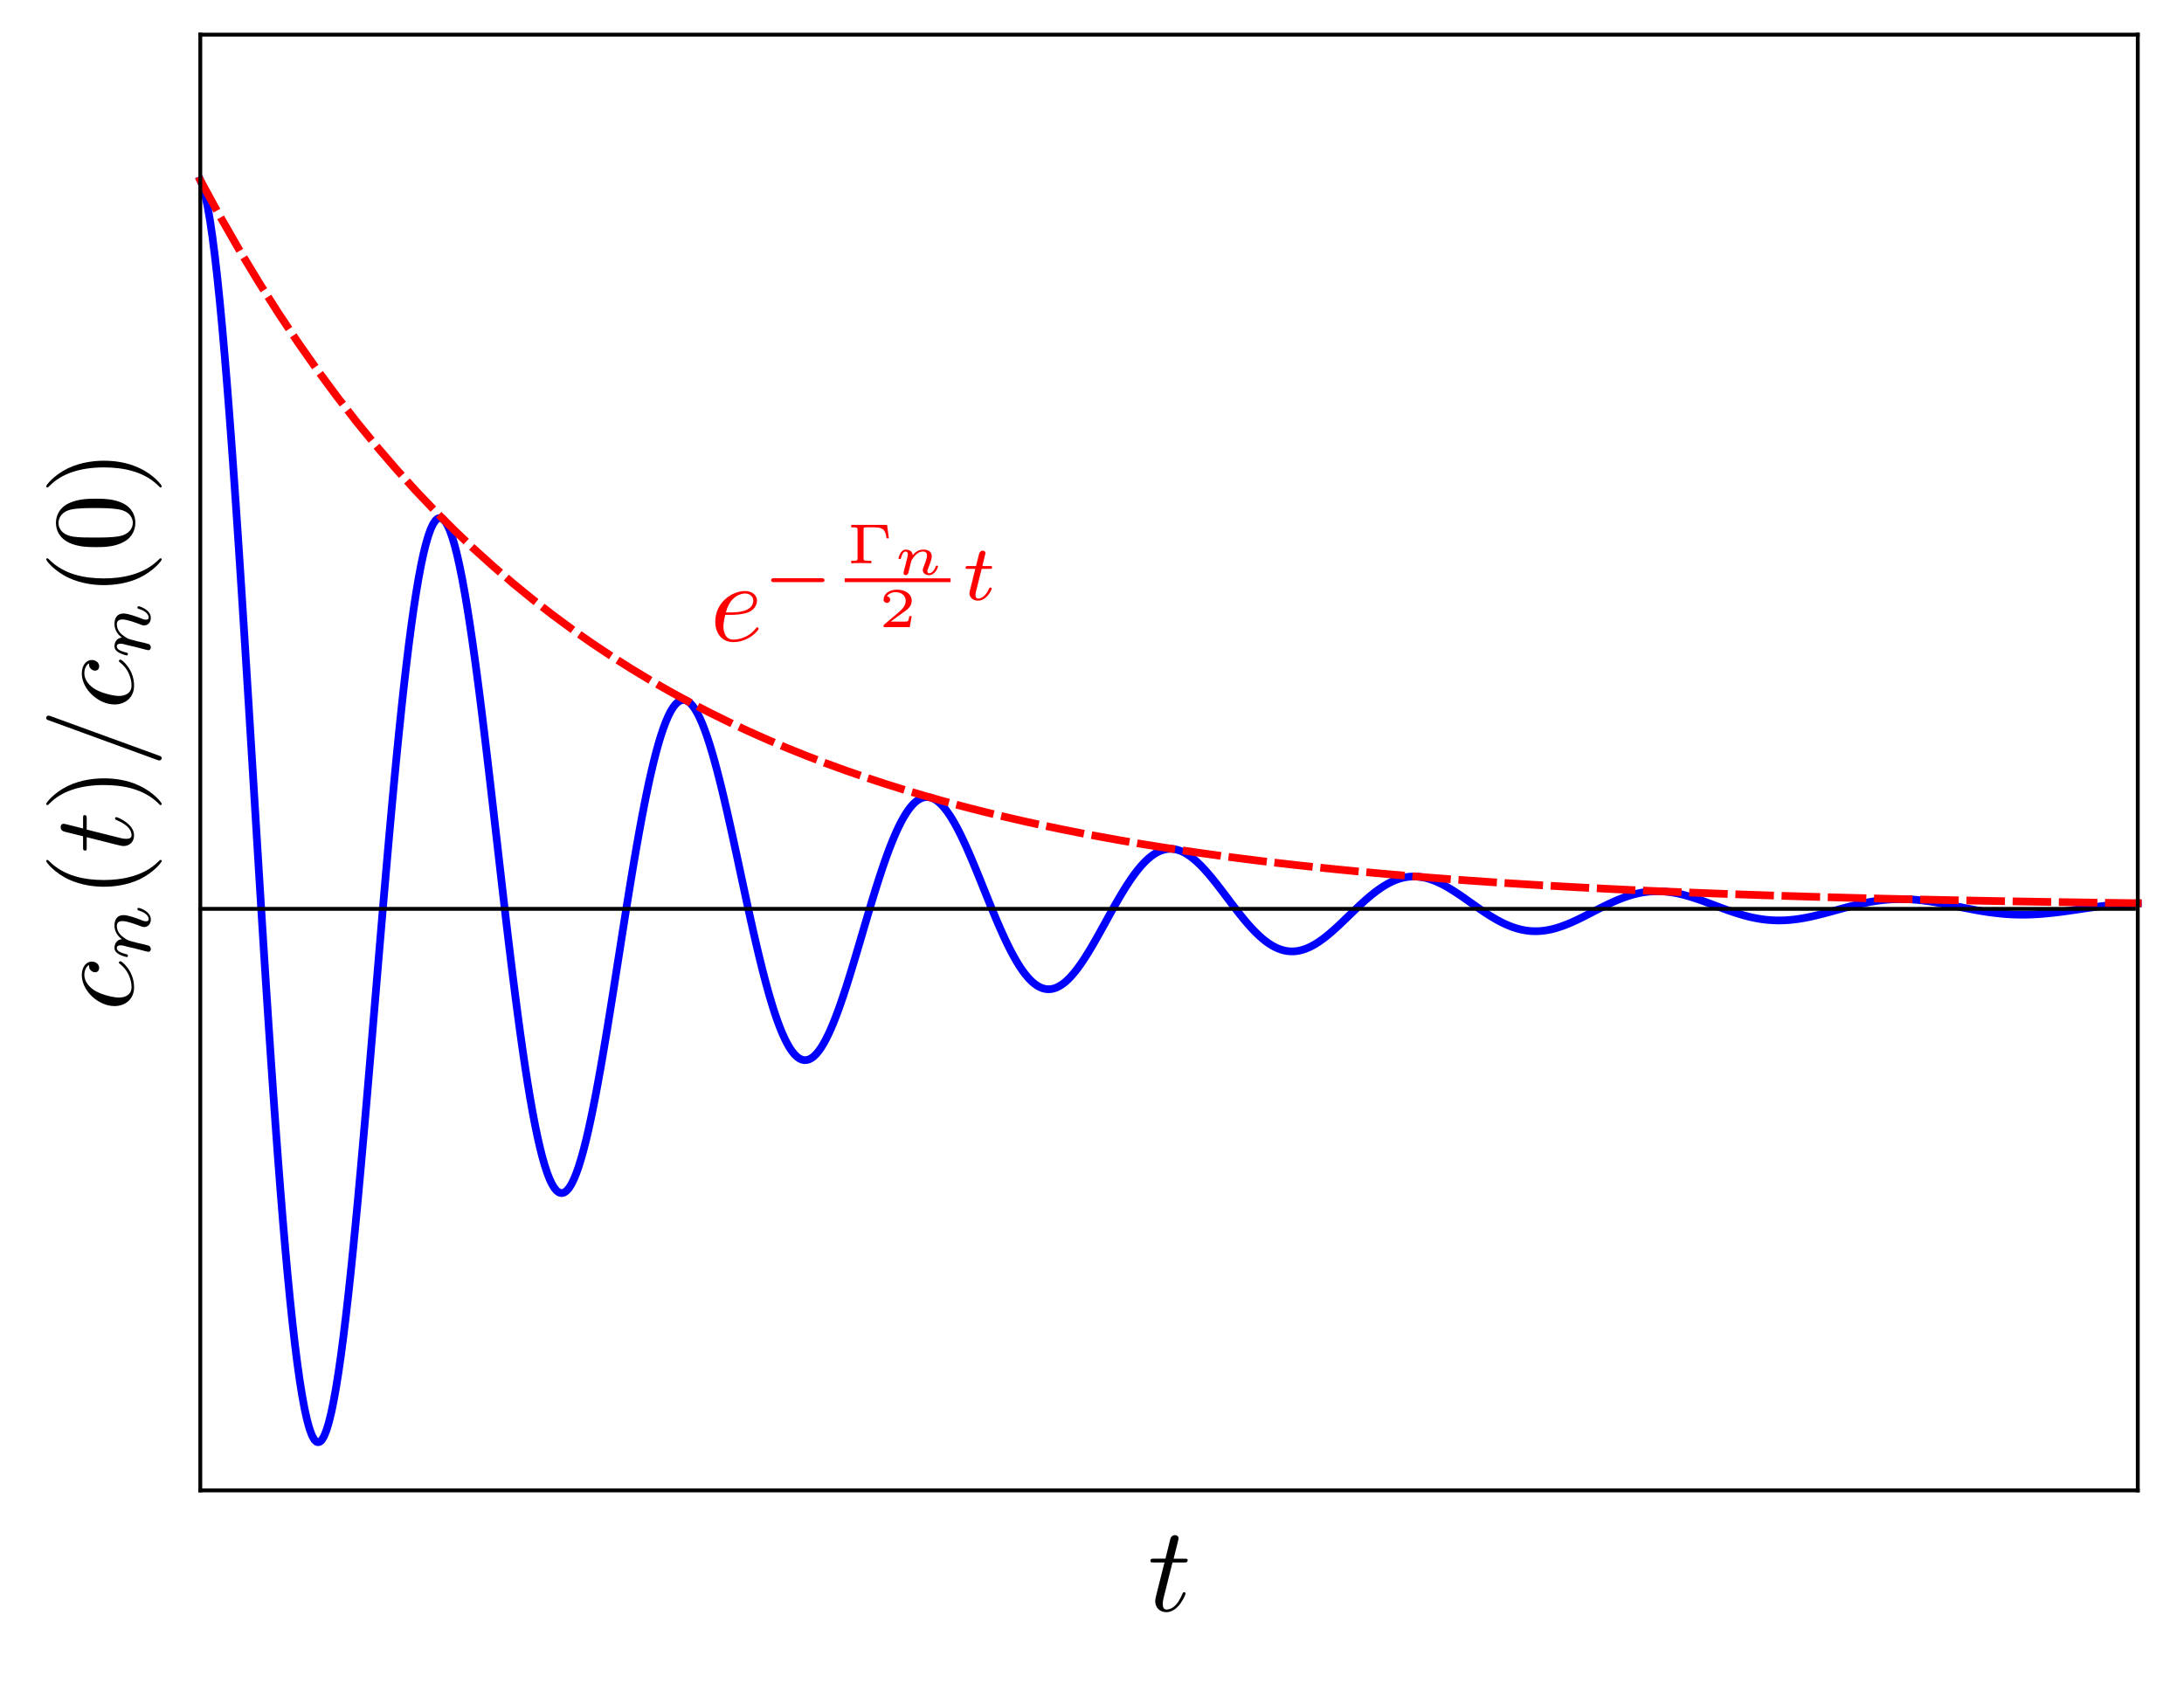 <?xml version="1.0" encoding="UTF-8" standalone="no"?>
<svg
   xmlns:ns11="http://www.iki.fi/pav/software/textext/"
   xmlns:dc="http://purl.org/dc/elements/1.1/"
   xmlns:cc="http://creativecommons.org/ns#"
   xmlns:rdf="http://www.w3.org/1999/02/22-rdf-syntax-ns#"
   xmlns:svg="http://www.w3.org/2000/svg"
   xmlns="http://www.w3.org/2000/svg"
   xmlns:sodipodi="http://sodipodi.sourceforge.net/DTD/sodipodi-0.dtd"
   xmlns:inkscape="http://www.inkscape.org/namespaces/inkscape"
   width="150.019mm"
   height="116.152mm"
   version="1.2"
   id="svg1896"
   sodipodi:docname="grafico_decay.svg"
   inkscape:version="1.0.1 (3bc2e813f5, 2020-09-07)">
  <sodipodi:namedview
     pagecolor="#ffffff"
     bordercolor="#666666"
     borderopacity="1"
     objecttolerance="10"
     gridtolerance="10"
     guidetolerance="10"
     inkscape:pageopacity="0"
     inkscape:pageshadow="2"
     inkscape:window-width="1366"
     inkscape:window-height="715"
     id="namedview1898"
     showgrid="false"
     inkscape:zoom="1.2482925"
     inkscape:cx="283.50047"
     inkscape:cy="283.58739"
     inkscape:window-x="-8"
     inkscape:window-y="-8"
     inkscape:window-maximized="1"
     inkscape:current-layer="g1894"
     inkscape:document-rotation="0" />
  <title
     id="title1766">Qt Svg Document</title>
  <desc
     id="desc1768">Generated with Qt</desc>
  <defs
     id="defs1770" />
  <g
     fill="none"
     stroke="black"
     stroke-width="1"
     fill-rule="evenodd"
     stroke-linecap="square"
     stroke-linejoin="bevel"
     id="g1894">
    <g
       transform="matrix(3.153,0,0,3.153,298.677,398.617)"
       ns11:version="1.3.0"
       ns11:texconverter="xelatex"
       ns11:pdfconverter="inkscape"
       ns11:text="$t$"
       ns11:preamble="C:\Users\elito\AppData\Roaming\inkscape\extensions\textext\default_packages.tex"
       ns11:scale="3.0"
       ns11:alignment="middle center"
       ns11:jacobian_sqrt="3.99999"
       id="g2233">
      <defs
         id="id-a649a506-e888-4c48-8e27-146925280f53">
        <g
           id="id-1307b9c4-6fc3-49ae-891c-a0f5eb7e6791">
          <symbol
             overflow="visible"
             id="id-5735fad2-af52-4f9b-8bdf-b391b68bc3a1">
            <path
               style="stroke:none;stroke-width:0"
               d=""
               id="id-06f2dbee-6ff2-4914-b89d-d3bde710946e" />
          </symbol>
          <symbol
             overflow="visible"
             id="id-9a327da3-0481-40f8-adfa-3b2d8b96f8cb">
            <path
               style="stroke:none;stroke-width:0"
               d="m 2.047,-3.984 h 0.938 c 0.203,0 0.312,0 0.312,-0.203 0,-0.109 -0.109,-0.109 -0.281,-0.109 h -0.875 C 2.5,-5.719 2.547,-5.906 2.547,-5.969 c 0,-0.172 -0.125,-0.266 -0.297,-0.266 -0.031,0 -0.312,0 -0.391,0.359 L 1.469,-4.297 h -0.938 c -0.203,0 -0.297,0 -0.297,0.188 0,0.125 0.078,0.125 0.281,0.125 h 0.875 C 0.672,-1.156 0.625,-0.984 0.625,-0.812 0.625,-0.266 1,0.109 1.547,0.109 2.562,0.109 3.125,-1.344 3.125,-1.422 3.125,-1.531 3.047,-1.531 3.016,-1.531 2.922,-1.531 2.906,-1.5 2.859,-1.391 2.438,-0.344 1.906,-0.109 1.562,-0.109 c -0.203,0 -0.312,-0.125 -0.312,-0.453 0,-0.25 0.031,-0.312 0.062,-0.484 z m 0,0"
               id="id-182e9b8f-416b-45b5-b269-063701817e31" />
          </symbol>
        </g>
      </defs>
      <g
         id="id-4c851624-45aa-441b-a4af-ef1782004167"
         transform="translate(-148.946,-128.531)">
        <g
           style="fill:#000000;fill-opacity:1"
           id="id-870f067f-5dfa-4f6c-86dc-a0b5a871619c">
          <g
             transform="translate(148.712,134.765)"
             id="g2229">
            <path
               style="stroke:none;stroke-width:0"
               d="m 2.047,-3.984 h 0.938 c 0.203,0 0.312,0 0.312,-0.203 0,-0.109 -0.109,-0.109 -0.281,-0.109 h -0.875 C 2.5,-5.719 2.547,-5.906 2.547,-5.969 c 0,-0.172 -0.125,-0.266 -0.297,-0.266 -0.031,0 -0.312,0 -0.391,0.359 L 1.469,-4.297 h -0.938 c -0.203,0 -0.297,0 -0.297,0.188 0,0.125 0.078,0.125 0.281,0.125 h 0.875 C 0.672,-1.156 0.625,-0.984 0.625,-0.812 0.625,-0.266 1,0.109 1.547,0.109 2.562,0.109 3.125,-1.344 3.125,-1.422 3.125,-1.531 3.047,-1.531 3.016,-1.531 2.922,-1.531 2.906,-1.5 2.859,-1.391 2.438,-0.344 1.906,-0.109 1.562,-0.109 c -0.203,0 -0.312,-0.125 -0.312,-0.453 0,-0.25 0.031,-0.312 0.062,-0.484 z m 0,0"
               id="id-d873da2d-2576-4899-bfe4-72a821951486" />
          </g>
        </g>
      </g>
    </g>
    <g
       fill="#ffffff"
       fill-opacity="0"
       stroke="none"
       transform="matrix(1,0,0,1,0,0)"
       font-family="MS Shell Dlg 2"
       font-size="10.667"
       font-weight="400"
       font-style="normal"
       id="g1774">
      <path
         vector-effect="non-scaling-stroke"
         fill-rule="evenodd"
         d="M7,8 L557,8 L557,433 L7,433 L7,8"
         id="path1772" />
    </g>
    <g
       fill="none"
       stroke="none"
       transform="matrix(1,0,0,1,0,0)"
       font-family="MS Shell Dlg 2"
       font-size="10.667"
       font-weight="400"
       font-style="normal"
       id="g1778">
      <path
         vector-effect="non-scaling-stroke"
         fill-rule="evenodd"
         d="M7,8 L557,8 L557,433 L7,433 L7,8"
         id="path1776" />
    </g>
    <g
       fill="none"
       stroke="#000000"
       stroke-opacity="1"
       stroke-width="1"
       stroke-linecap="square"
       stroke-linejoin="bevel"
       transform="matrix(1,0,0,1,0,0)"
       font-family="MS Shell Dlg 2"
       font-size="10.667"
       font-weight="400"
       font-style="normal"
       id="g1780" />
    <g
       fill="none"
       stroke="#000000"
       stroke-opacity="1"
       stroke-width="1"
       stroke-linecap="square"
       stroke-linejoin="bevel"
       transform="matrix(1,0,0,1,0,0)"
       font-family="MS Shell Dlg 2"
       font-size="10.667"
       font-weight="400"
       font-style="normal"
       id="g1786" />
    <g
       fill="none"
       stroke="#000000"
       stroke-opacity="1"
       stroke-width="1"
       stroke-linecap="square"
       stroke-linejoin="bevel"
       transform="matrix(1,0,0,1,0,0)"
       font-family="MS Shell Dlg 2"
       font-size="10.667"
       font-weight="400"
       font-style="normal"
       id="g1788" />
    <g
       fill="none"
       stroke="#000000"
       stroke-opacity="1"
       stroke-width="1"
       stroke-linecap="square"
       stroke-linejoin="bevel"
       transform="matrix(1,0,0,1,0,0)"
       font-family="MS Shell Dlg 2"
       font-size="10.667"
       font-weight="400"
       font-style="normal"
       id="g1790" />
    <g
       fill="none"
       stroke="#000000"
       stroke-opacity="1"
       stroke-width="1"
       stroke-linecap="square"
       stroke-linejoin="bevel"
       transform="matrix(1,0,0,1,0,0)"
       font-family="MS Shell Dlg 2"
       font-size="10.667"
       font-weight="400"
       font-style="normal"
       id="g1792" />
    <g
       fill="none"
       stroke="#000000"
       stroke-opacity="1"
       stroke-width="1"
       stroke-linecap="square"
       stroke-linejoin="bevel"
       transform="matrix(1,0,0,1,0,0)"
       font-family="MS Shell Dlg 2"
       font-size="10.667"
       font-weight="400"
       font-style="normal"
       id="g1798" />
    <g
       fill="none"
       stroke="#000000"
       stroke-opacity="1"
       stroke-width="1"
       stroke-linecap="square"
       stroke-linejoin="bevel"
       transform="matrix(1,0,0,1,0,0)"
       font-family="MS Shell Dlg 2"
       font-size="10.667"
       font-weight="400"
       font-style="normal"
       id="g1800" />
    <g
       fill="none"
       stroke="#000000"
       stroke-opacity="1"
       stroke-width="1"
       stroke-linecap="square"
       stroke-linejoin="bevel"
       transform="matrix(1,0,0,1,0,0)"
       font-family="MS Shell Dlg 2"
       font-size="10.667"
       font-weight="400"
       font-style="normal"
       id="g1802" />
    <g
       fill="none"
       stroke="#000000"
       stroke-opacity="1"
       stroke-width="1"
       stroke-linecap="square"
       stroke-linejoin="bevel"
       transform="matrix(1,0,0,1,0,0)"
       font-family="MS Shell Dlg 2"
       font-size="10.667"
       font-weight="400"
       font-style="normal"
       id="g1808" />
    <g
       fill="none"
       stroke="#000000"
       stroke-opacity="1"
       stroke-width="1"
       stroke-linecap="square"
       stroke-linejoin="bevel"
       transform="matrix(1,0,0,1,0,0)"
       font-family="MS Shell Dlg 2"
       font-size="10.667"
       font-weight="400"
       font-style="normal"
       id="g1810" />
    <g
       fill="none"
       stroke="#000000"
       stroke-opacity="1"
       stroke-width="1"
       stroke-linecap="square"
       stroke-linejoin="bevel"
       transform="matrix(1,0,0,1,0,0)"
       font-family="MS Shell Dlg 2"
       font-size="10.667"
       font-weight="400"
       font-style="normal"
       id="g1816" />
    <g
       fill="none"
       stroke="#000000"
       stroke-opacity="1"
       stroke-width="1"
       stroke-linecap="square"
       stroke-linejoin="bevel"
       transform="matrix(1,0,0,1,0,0)"
       font-family="MS Shell Dlg 2"
       font-size="10.667"
       font-weight="400"
       font-style="normal"
       id="g1818" />
    <g
       fill="none"
       stroke="#000000"
       stroke-opacity="1"
       stroke-width="1"
       stroke-linecap="square"
       stroke-linejoin="bevel"
       transform="matrix(0,-1,1,0,7,386)"
       font-family="MS Shell Dlg 2"
       font-size="9.531"
       font-weight="400"
       font-style="normal"
       id="g1820" />
    <g
       fill="none"
       stroke="#000000"
       stroke-opacity="1"
       stroke-width="1"
       stroke-linecap="square"
       stroke-linejoin="bevel"
       transform="matrix(0,-1,1,0,7,386)"
       font-family="MS Shell Dlg 2"
       font-size="9.531"
       font-weight="400"
       font-style="normal"
       id="g1826" />
    <g
       fill="none"
       stroke="#000000"
       stroke-opacity="1"
       stroke-width="1"
       stroke-linecap="square"
       stroke-linejoin="bevel"
       transform="matrix(1,0,0,1,0,0)"
       font-family="MS Shell Dlg 2"
       font-size="10.667"
       font-weight="400"
       font-style="normal"
       id="g1828" />
    <g
       fill="none"
       stroke="#000000"
       stroke-opacity="1"
       stroke-width="1"
       stroke-linecap="square"
       stroke-linejoin="bevel"
       transform="matrix(1,0,0,1,0,0)"
       font-family="MS Shell Dlg 2"
       font-size="9.531"
       font-weight="400"
       font-style="normal"
       id="g1834" />
    <g
       fill="none"
       stroke="#000000"
       stroke-opacity="1"
       stroke-width="1"
       stroke-linecap="square"
       stroke-linejoin="bevel"
       transform="matrix(1,0,0,1,0,0)"
       font-family="MS Shell Dlg 2"
       font-size="9.531"
       font-weight="400"
       font-style="normal"
       id="g1836" />
    <g
       fill="none"
       stroke="#000000"
       stroke-opacity="1"
       stroke-width="1"
       stroke-linecap="square"
       stroke-linejoin="bevel"
       transform="matrix(1,0,0,1,0,0)"
       font-family="MS Shell Dlg 2"
       font-size="10.667"
       font-weight="400"
       font-style="normal"
       id="g1838" />
    <g
       fill="none"
       stroke="#000000"
       stroke-opacity="1"
       stroke-width="1"
       stroke-linecap="square"
       stroke-linejoin="bevel"
       transform="matrix(0,-1,1,0,565,386)"
       font-family="MS Shell Dlg 2"
       font-size="9.531"
       font-weight="400"
       font-style="normal"
       id="g1840" />
    <g
       fill="none"
       stroke="#000000"
       stroke-opacity="1"
       stroke-width="1"
       stroke-linecap="square"
       stroke-linejoin="bevel"
       transform="matrix(0,-1,1,0,565,386)"
       font-family="MS Shell Dlg 2"
       font-size="9.531"
       font-weight="400"
       font-style="normal"
       id="g1842" />
    <g
       fill="none"
       stroke="#000000"
       stroke-opacity="1"
       stroke-width="1"
       stroke-linecap="square"
       stroke-linejoin="bevel"
       transform="matrix(1,0,0,1,0,0)"
       font-family="MS Shell Dlg 2"
       font-size="10.667"
       font-weight="400"
       font-style="normal"
       id="g1844" />
    <g
       fill="none"
       stroke="#000000"
       stroke-opacity="1"
       stroke-width="1"
       stroke-linecap="square"
       stroke-linejoin="bevel"
       transform="matrix(1,0,0,1,0,0)"
       font-family="MS Shell Dlg 2"
       font-size="9.531"
       font-weight="400"
       font-style="normal"
       id="g1850" />
    <g
       fill="none"
       stroke="#000000"
       stroke-opacity="1"
       stroke-width="1"
       stroke-linecap="square"
       stroke-linejoin="bevel"
       transform="matrix(1,0,0,1,0,0)"
       font-family="MS Shell Dlg 2"
       font-size="9.531"
       font-weight="400"
       font-style="normal"
       id="g1852" />
    <g
       fill="none"
       stroke="#000000"
       stroke-opacity="1"
       stroke-width="1"
       stroke-linecap="square"
       stroke-linejoin="bevel"
       transform="matrix(1,0,0,1,0,0)"
       font-family="MS Shell Dlg 2"
       font-size="10.667"
       font-weight="400"
       font-style="normal"
       id="g1854" />
    <g
       fill="none"
       stroke="#000000"
       stroke-opacity="1"
       stroke-width="1"
       stroke-linecap="square"
       stroke-linejoin="bevel"
       transform="matrix(1,0,0,1,52,397)"
       font-family="MS Shell Dlg 2"
       font-size="9.531"
       font-weight="400"
       font-style="normal"
       id="g1856" />
    <g
       fill="none"
       stroke="#000000"
       stroke-opacity="1"
       stroke-width="1"
       stroke-linecap="square"
       stroke-linejoin="bevel"
       transform="matrix(1,0,0,1,52,397)"
       font-family="MS Shell Dlg 2"
       font-size="9.531"
       font-weight="400"
       font-style="normal"
       id="g1862" />
    <g
       fill="none"
       stroke="#000000"
       stroke-opacity="1"
       stroke-width="1"
       stroke-linecap="square"
       stroke-linejoin="bevel"
       transform="matrix(1,0,0,1,0,0)"
       font-family="MS Shell Dlg 2"
       font-size="10.667"
       font-weight="400"
       font-style="normal"
       id="g1864" />
    <g
       fill="none"
       stroke="#000000"
       stroke-opacity="1"
       stroke-width="1"
       stroke-linecap="square"
       stroke-linejoin="bevel"
       transform="matrix(1,0,0,1,0,0)"
       font-family="MS Shell Dlg 2"
       font-size="9.531"
       font-weight="400"
       font-style="normal"
       id="g1870" />
    <g
       fill="none"
       stroke="#000000"
       stroke-opacity="1"
       stroke-width="1"
       stroke-linecap="square"
       stroke-linejoin="bevel"
       transform="matrix(1,0,0,1,0,0)"
       font-family="MS Shell Dlg 2"
       font-size="9.531"
       font-weight="400"
       font-style="normal"
       id="g1872" />
    <g
       fill="none"
       stroke="#000000"
       stroke-opacity="1"
       stroke-width="1"
       stroke-linecap="square"
       stroke-linejoin="bevel"
       transform="matrix(1,0,0,1,0,0)"
       font-family="MS Shell Dlg 2"
       font-size="10.667"
       font-weight="400"
       font-style="normal"
       id="g1874" />
    <g
       fill="none"
       stroke="#000000"
       stroke-opacity="1"
       stroke-width="1"
       stroke-linecap="square"
       stroke-linejoin="bevel"
       transform="matrix(1,0,0,1,52,8)"
       font-family="MS Shell Dlg 2"
       font-size="9.531"
       font-weight="400"
       font-style="normal"
       id="g1876" />
    <g
       fill="none"
       stroke="#000000"
       stroke-opacity="1"
       stroke-width="1"
       stroke-linecap="square"
       stroke-linejoin="bevel"
       transform="matrix(1,0,0,1,52,8)"
       font-family="MS Shell Dlg 2"
       font-size="9.531"
       font-weight="400"
       font-style="normal"
       id="g1878" />
    <g
       fill="none"
       stroke="#000000"
       stroke-opacity="1"
       stroke-width="1"
       stroke-linecap="square"
       stroke-linejoin="bevel"
       transform="matrix(1,0,0,1,0,0)"
       font-family="MS Shell Dlg 2"
       font-size="10.667"
       font-weight="400"
       font-style="normal"
       id="g1880" />
    <g
       fill="none"
       stroke="#000000"
       stroke-opacity="1"
       stroke-width="1"
       stroke-linecap="square"
       stroke-linejoin="bevel"
       transform="matrix(1,0,0,1,0,0)"
       font-family="MS Shell Dlg 2"
       font-size="9.531"
       font-weight="400"
       font-style="normal"
       id="g1886" />
    <g
       fill="none"
       stroke="#000000"
       stroke-opacity="1"
       stroke-width="1"
       stroke-linecap="square"
       stroke-linejoin="bevel"
       transform="matrix(1,0,0,1,0,0)"
       font-family="MS Shell Dlg 2"
       font-size="9.531"
       font-weight="400"
       font-style="normal"
       id="g1888" />
    <g
       id="g1918">
      <g
         fill="#ffffff"
         fill-opacity="0"
         stroke="none"
         transform="matrix(1,0,0,1,0,0)"
         font-family="MS Shell Dlg 2"
         font-size="10.667"
         font-weight="400"
         font-style="normal"
         id="g1784">
        <path
           vector-effect="non-scaling-stroke"
           fill-rule="evenodd"
           d="M52,9 L555,9 L555,387 L52,387 L52,9"
           id="path1782" />
      </g>
      <g
         fill="none"
         stroke="#0000ff"
         stroke-opacity="1"
         stroke-width="2"
         stroke-linecap="square"
         stroke-linejoin="miter"
         stroke-miterlimit="2"
         transform="matrix(1,0,0,1,0,0)"
         font-family="MS Shell Dlg 2"
         font-size="10.667"
         font-weight="400"
         font-style="normal"
         id="g1796">
        <polyline
           fill="none"
           vector-effect="non-scaling-stroke"
           points="52,46.8 52.63,48.347 53.259,50.611 53.889,53.574 54.518,57.217 55.148,61.516 55.777,66.446 56.407,71.981 57.036,78.09 57.666,84.743 58.295,91.907 58.925,99.547 59.554,107.627 60.184,116.111 60.813,124.959 61.443,134.133 62.073,143.592 62.702,153.296 63.332,163.203 63.961,173.273 64.591,183.463 65.22,193.731 65.85,204.038 66.479,214.341 67.109,224.6 67.738,234.775 68.368,244.828 68.998,254.721 69.627,264.416 70.257,273.878 70.886,283.072 71.516,291.967 72.145,300.53 72.775,308.733 73.404,316.547 74.034,323.946 74.663,330.907 75.293,337.408 75.922,343.429 76.552,348.951 77.181,353.961 77.811,358.444 78.441,362.389 79.07,365.788 79.7,368.634 80.329,370.923 80.959,372.652 81.588,373.822 82.218,374.435 82.847,374.495 83.477,374.01 84.106,372.988 84.736,371.44 85.365,369.377 85.995,366.816 86.624,363.772 87.254,360.263 87.884,356.308 88.513,351.929 89.143,347.148 89.772,341.989 90.402,336.477 91.031,330.638 91.661,324.499 92.29,318.088 92.92,311.433 93.549,304.564 94.179,297.51 94.808,290.302 95.438,282.969 96.068,275.541 96.697,268.05 97.327,260.526 97.956,252.997 98.586,245.495 99.215,238.048 99.845,230.685 100.474,223.434 101.104,216.321 101.733,209.374 102.363,202.616 102.992,196.073 103.622,189.768 104.252,183.721 104.881,177.955 105.511,172.488 106.14,167.337 106.77,162.52 107.399,158.05 108.029,153.941 108.658,150.206 109.288,146.853 109.917,143.891 110.547,141.327 111.176,139.166 111.806,137.412 112.436,136.066 113.065,135.129 113.695,134.599 114.324,134.473 114.954,134.747 115.583,135.415 116.213,136.469 116.842,137.9 117.472,139.697 118.101,141.851 118.731,144.346 119.36,147.17 119.99,150.307 120.62,153.74 121.249,157.454 121.879,161.429 122.508,165.647 123.138,170.088 123.767,174.732 124.397,179.559 125.026,184.546 125.656,189.673 126.285,194.917 126.915,200.256 127.544,205.669 128.174,211.133 128.804,216.626 129.433,222.126 130.063,227.611 130.692,233.06 131.322,238.452 131.951,243.767 132.581,248.984 133.21,254.084 133.84,259.049 134.469,263.862 135.099,268.504 135.728,272.959 136.358,277.214 136.987,281.252 137.617,285.062 138.247,288.631 138.876,291.948 139.506,295.003 140.135,297.788 140.765,300.294 141.394,302.516 142.024,304.448 142.653,306.086 143.283,307.427 143.912,308.471 144.542,309.216 145.171,309.663 145.801,309.814 146.431,309.673 147.06,309.243 147.69,308.53 148.319,307.54 148.949,306.281 149.578,304.76 150.208,302.987 150.837,300.973 151.467,298.727 152.096,296.262 152.726,293.59 153.355,290.724 153.985,287.678 154.615,284.466 155.244,281.103 155.874,277.603 156.503,273.983 157.133,270.258 157.762,266.444 158.392,262.556 159.021,258.612 159.651,254.628 160.28,250.619 160.91,246.602 161.539,242.592 162.169,238.605 162.798,234.657 163.428,230.763 164.058,226.936 164.687,223.193 165.317,219.545 165.946,216.006 166.576,212.59 167.205,209.307 167.835,206.169 168.464,203.186 169.094,200.369 169.723,197.726 170.353,195.265 170.982,192.994 171.612,190.92 172.242,189.048 172.871,187.382 173.501,185.928 174.13,184.688 174.76,183.664 175.389,182.858 176.019,182.27 176.648,181.899 177.278,181.745 177.907,181.805 178.537,182.076 179.166,182.556 179.796,183.238 180.426,184.118 181.055,185.191 181.685,186.449 182.314,187.886 182.944,189.492 183.573,191.261 184.203,193.183 184.832,195.248 185.462,197.447 186.091,199.77 186.721,202.205 187.35,204.741 187.98,207.369 188.61,210.075 189.239,212.849 189.869,215.678 190.498,218.551 191.128,221.456 191.757,224.382 192.387,227.316 193.016,230.247 193.646,233.163 194.275,236.053 194.905,238.907 195.534,241.712 196.164,244.46 196.793,247.139 197.423,249.74 198.053,252.255 198.682,254.673 199.312,256.987 199.941,259.189 200.571,261.272 201.2,263.229 201.83,265.054 202.459,266.741 203.089,268.285 203.718,269.683 204.348,270.93 204.977,272.024 205.607,272.961 206.237,273.741 206.866,274.363 207.496,274.825 208.125,275.127 208.755,275.272 209.384,275.26 210.014,275.092 210.643,274.773 211.273,274.304 211.902,273.69 212.532,272.935 213.161,272.043 213.791,271.02 214.421,269.871 215.05,268.602 215.68,267.221 216.309,265.733 216.939,264.146 217.568,262.467 218.198,260.705 218.827,258.866 219.457,256.96 220.086,254.995 220.716,252.978 221.345,250.919 221.975,248.826 222.605,246.708 223.234,244.574 223.864,242.431 224.493,240.289 225.123,238.156 225.752,236.041 226.382,233.951 227.011,231.894 227.641,229.878 228.27,227.91 228.9,225.998 229.529,224.148 230.159,222.367 230.788,220.661 231.418,219.035 232.048,217.496 232.677,216.048 233.307,214.695 233.936,213.442 234.566,212.293 235.195,211.25 235.825,210.316 236.454,209.495 237.084,208.787 237.713,208.194 238.343,207.716 238.972,207.355 239.602,207.111 240.232,206.982 240.861,206.968 241.491,207.067 242.12,207.278 242.75,207.598 243.379,208.026 244.009,208.557 244.638,209.188 245.268,209.916 245.897,210.737 246.527,211.647 247.156,212.639 247.786,213.711 248.416,214.856 249.045,216.069 249.675,217.344 250.304,218.676 250.934,220.059 251.563,221.486 252.193,222.952 252.822,224.45 253.452,225.974 254.081,227.518 254.711,229.075 255.34,230.639 255.97,232.204 256.599,233.764 257.229,235.312 257.859,236.843 258.488,238.351 259.118,239.83 259.747,241.275 260.377,242.68 261.006,244.041 261.636,245.352 262.265,246.61 262.895,247.809 263.524,248.947 264.154,250.018 264.783,251.021 265.413,251.951 266.043,252.806 266.672,253.584 267.302,254.282 267.931,254.898 268.561,255.433 269.19,255.883 269.82,256.249 270.449,256.53 271.079,256.725 271.708,256.837 272.338,256.864 272.967,256.808 273.597,256.67 274.227,256.452 274.856,256.156 275.486,255.783 276.115,255.337 276.745,254.819 277.374,254.233 278.004,253.581 278.633,252.868 279.263,252.097 279.892,251.271 280.522,250.395 281.151,249.473 281.781,248.508 282.411,247.505 283.04,246.469 283.67,245.403 284.299,244.313 284.929,243.204 285.558,242.079 286.188,240.943 286.817,239.801 287.447,238.658 288.076,237.517 288.706,236.385 289.335,235.263 289.965,234.158 290.594,233.074 291.224,232.013 291.854,230.98 292.483,229.98 293.113,229.014 293.742,228.087 294.372,227.202 295.001,226.362 295.631,225.57 296.26,224.827 296.89,224.137 297.519,223.501 298.149,222.921 298.778,222.4 299.408,221.937 300.038,221.534 300.667,221.193 301.297,220.913 301.926,220.696 302.556,220.54 303.185,220.446 303.815,220.414 304.444,220.442 305.074,220.531 305.703,220.678 306.333,220.884 306.962,221.145 307.592,221.46 308.222,221.828 308.851,222.246 309.481,222.712 310.11,223.224 310.74,223.779 311.369,224.374 311.999,225.007 312.628,225.674 313.258,226.373 313.887,227.1 314.517,227.852 315.146,228.627 315.776,229.419 316.406,230.227 317.035,231.047 317.665,231.875 318.294,232.708 318.924,233.544 319.553,234.377 320.183,235.206 320.812,236.027 321.442,236.837 322.071,237.632 322.701,238.411 323.33,239.169 323.96,239.905 324.589,240.616 325.219,241.299 325.849,241.951 326.478,242.572 327.108,243.158 327.737,243.708 328.367,244.22 328.996,244.692 329.626,245.124 330.255,245.514 330.885,245.861 331.514,246.164 332.144,246.422 332.773,246.635 333.403,246.804 334.033,246.927 334.662,247.004 335.292,247.037 335.921,247.025 336.551,246.969 337.18,246.87 337.81,246.729 338.439,246.546 339.069,246.324 339.698,246.063 340.328,245.765 340.957,245.431 341.587,245.064 342.217,244.665 342.846,244.236 343.476,243.779 344.105,243.297 344.735,242.791 345.364,242.264 345.994,241.718 346.623,241.155 347.253,240.579 347.882,239.991 348.512,239.394 349.141,238.79 349.771,238.182 350.401,237.572 351.03,236.962 351.66,236.356 352.289,235.755 352.919,235.162 353.548,234.579 354.178,234.007 354.807,233.45 355.437,232.909 356.066,232.386 356.696,231.883 357.325,231.402 357.955,230.944 358.584,230.51 359.214,230.103 359.844,229.724 360.473,229.372 361.103,229.051 361.732,228.76 362.362,228.5 362.991,228.273 363.621,228.077 364.25,227.915 364.88,227.785 365.509,227.689 366.139,227.625 366.768,227.595 367.398,227.597 368.028,227.631 368.657,227.697 369.287,227.794 369.916,227.922 370.546,228.078 371.175,228.263 371.805,228.476 372.434,228.714 373.064,228.977 373.693,229.264 374.323,229.573 374.952,229.903 375.582,230.252 376.212,230.618 376.841,231 377.471,231.396 378.1,231.804 378.73,232.223 379.359,232.651 379.989,233.086 380.618,233.527 381.248,233.97 381.877,234.416 382.507,234.861 383.136,235.304 383.766,235.744 384.395,236.179 385.025,236.606 385.655,237.026 386.284,237.435 386.914,237.832 387.543,238.217 388.173,238.588 388.802,238.943 389.432,239.281 390.061,239.601 390.691,239.902 391.32,240.184 391.95,240.444 392.579,240.684 393.209,240.901 393.839,241.095 394.468,241.266 395.098,241.414 395.727,241.537 396.357,241.637 396.986,241.712 397.616,241.763 398.245,241.791 398.875,241.794 399.504,241.773 400.134,241.73 400.763,241.664 401.393,241.575 402.023,241.465 402.652,241.334 403.282,241.183 403.911,241.012 404.541,240.824 405.17,240.617 405.8,240.395 406.429,240.157 407.059,239.905 407.688,239.64 408.318,239.363 408.947,239.076 409.577,238.78 410.207,238.475 410.836,238.164 411.466,237.847 412.095,237.526 412.725,237.202 413.354,236.877 413.984,236.552 414.613,236.228 415.243,235.906 415.872,235.587 416.502,235.274 417.131,234.966 417.761,234.666 418.39,234.374 419.02,234.091 419.65,233.818 420.279,233.556 420.909,233.307 421.538,233.07 422.168,232.847 422.797,232.639 423.427,232.445 424.056,232.267 424.686,232.105 425.315,231.96 425.945,231.831 426.574,231.72 427.204,231.626 427.834,231.55 428.463,231.491 429.093,231.45 429.722,231.427 430.352,231.421 430.981,231.433 431.611,231.461 432.24,231.506 432.87,231.567 433.499,231.645 434.129,231.737 434.758,231.845 435.388,231.967 436.018,232.102 436.647,232.25 437.277,232.41 437.906,232.581 438.536,232.763 439.165,232.955 439.795,233.156 440.424,233.364 441.054,233.579 441.683,233.801 442.313,234.027 442.942,234.258 443.572,234.492 444.202,234.728 444.831,234.965 445.461,235.203 446.09,235.44 446.72,235.675 447.349,235.908 447.979,236.138 448.608,236.364 449.238,236.584 449.867,236.799 450.497,237.007 451.126,237.208 451.756,237.401 452.385,237.585 453.015,237.76 453.645,237.925 454.274,238.079 454.904,238.223 455.533,238.355 456.163,238.476 456.792,238.584 457.422,238.681 458.051,238.764 458.681,238.836 459.31,238.894 459.94,238.939 460.569,238.972 461.199,238.992 461.829,238.998 462.458,238.993 463.088,238.974 463.717,238.944 464.347,238.901 464.976,238.847 465.606,238.782 466.235,238.706 466.865,238.619 467.494,238.522 468.124,238.416 468.753,238.3 469.383,238.177 470.013,238.045 470.642,237.907 471.272,237.762 471.901,237.611 472.531,237.454 473.16,237.293 473.79,237.129 474.419,236.961 475.049,236.79 475.678,236.618 476.308,236.445 476.937,236.271 477.567,236.098 478.196,235.926 478.826,235.755 479.456,235.587 480.085,235.421 480.715,235.259 481.344,235.102 481.974,234.949 482.603,234.801 483.233,234.659 483.862,234.523 484.492,234.394 485.121,234.272 485.751,234.158 486.38,234.051 487.01,233.953 487.64,233.863 488.269,233.782 488.899,233.709 489.528,233.646 490.158,233.593 490.787,233.548 491.417,233.513 492.046,233.487 492.676,233.471 493.305,233.464 493.935,233.466 494.564,233.478 495.194,233.498 495.824,233.528 496.453,233.566 497.083,233.612 497.712,233.666 498.342,233.728 498.971,233.797 499.601,233.873 500.23,233.956 500.86,234.045 501.489,234.14 502.119,234.24 502.748,234.345 503.378,234.455 504.008,234.568 504.637,234.685 505.267,234.805 505.896,234.927 506.526,235.051 507.155,235.177 507.785,235.303 508.414,235.43 509.044,235.557 509.673,235.683 510.303,235.808 510.932,235.931 511.562,236.052 512.191,236.171 512.821,236.287 513.451,236.399 514.08,236.508 514.71,236.613 515.339,236.713 515.969,236.808 516.598,236.898 517.228,236.983 517.857,237.062 518.487,237.135 519.116,237.202 519.746,237.263 520.375,237.317 521.005,237.364 521.635,237.405 522.264,237.439 522.894,237.466 523.523,237.486 524.153,237.499 524.782,237.506 525.412,237.505 526.041,237.498 526.671,237.485 527.3,237.465 527.93,237.438 528.559,237.406 529.189,237.367 529.819,237.323 530.448,237.274 531.078,237.219 531.707,237.159 532.337,237.095 532.966,237.027 533.596,236.954 534.225,236.878 534.855,236.799 535.484,236.717 536.114,236.632 536.743,236.545 537.373,236.456 538.003,236.365 538.632,236.274 539.262,236.182 539.891,236.089 540.521,235.996 541.15,235.904 541.78,235.813 542.409,235.722 543.039,235.634 543.668,235.546 544.298,235.461 544.927,235.379 545.557,235.299 546.186,235.222 546.816,235.148 547.446,235.077 548.075,235.011 548.705,234.948 549.334,234.889 549.964,234.835 550.593,234.785 551.223,234.74 551.852,234.7 552.482,234.664 553.111,234.633 553.741,234.608 554.37,234.587 555,234.571 "
           id="polyline1794" />
      </g>
      <g
         fill="none"
         stroke="#ff0000"
         stroke-opacity="1"
         stroke-dasharray="8,4"
         stroke-dashoffset="0"
         stroke-width="2"
         stroke-linecap="square"
         stroke-linejoin="miter"
         stroke-miterlimit="2"
         transform="matrix(1,0,0,1,0,0)"
         font-family="MS Shell Dlg 2"
         font-size="10.667"
         font-weight="400"
         font-style="normal"
         id="g1806">
        <polyline
           fill="none"
           vector-effect="non-scaling-stroke"
           points="52,46.8 57.081,56.108 62.162,64.958 67.242,73.373 72.323,81.372 77.404,88.978 82.485,96.209 87.566,103.084 92.647,109.62 97.727,115.835 102.808,121.743 107.889,127.361 112.97,132.701 118.051,137.779 123.131,142.607 128.212,147.197 133.293,151.56 138.374,155.709 143.455,159.654 148.535,163.404 153.616,166.97 158.697,170.36 163.778,173.583 168.859,176.647 173.939,179.56 179.02,182.33 184.101,184.963 189.182,187.467 194.263,189.848 199.343,192.111 204.424,194.263 209.505,196.308 214.586,198.253 219.667,200.103 224.747,201.861 229.828,203.532 234.909,205.121 239.99,206.632 245.071,208.069 250.152,209.435 255.232,210.733 260.313,211.968 265.394,213.142 270.475,214.257 275.556,215.318 280.636,216.327 285.717,217.286 290.798,218.198 295.879,219.065 300.96,219.889 306.04,220.673 311.121,221.418 316.202,222.126 321.283,222.8 326.364,223.44 331.444,224.049 336.525,224.627 341.606,225.178 346.687,225.701 351.768,226.198 356.848,226.671 361.929,227.121 367.01,227.548 372.091,227.955 377.172,228.341 382.253,228.708 387.333,229.058 392.414,229.39 397.495,229.705 402.576,230.006 407.657,230.291 412.737,230.562 417.818,230.82 422.899,231.065 427.98,231.299 433.061,231.52 438.141,231.731 443.222,231.932 448.303,232.122 453.384,232.303 458.465,232.475 463.545,232.639 468.626,232.795 473.707,232.943 478.788,233.084 483.869,233.217 488.949,233.345 494.03,233.465 499.111,233.58 504.192,233.69 509.273,233.794 514.354,233.893 519.434,233.986 524.515,234.076 529.596,234.161 534.677,234.241 539.758,234.318 544.838,234.391 549.919,234.461 555,234.527 "
           id="polyline1804" />
      </g>
      <g
         fill="none"
         stroke="#000000"
         stroke-opacity="1"
         stroke-width="1"
         stroke-linecap="square"
         stroke-linejoin="bevel"
         transform="matrix(1,0,0,1,0,0)"
         font-family="MS Shell Dlg 2"
         font-size="10.667"
         font-weight="400"
         font-style="normal"
         id="g1814">
        <polyline
           fill="none"
           vector-effect="non-scaling-stroke"
           points="52,236 554,236 "
           id="polyline1812" />
      </g>
      <g
         fill="none"
         stroke="#000000"
         stroke-opacity="1"
         stroke-width="1"
         stroke-linecap="square"
         stroke-linejoin="bevel"
         transform="matrix(1,0,0,1,0,0)"
         font-family="MS Shell Dlg 2"
         font-size="9.531"
         font-weight="400"
         font-style="normal"
         id="g1832">
        <polyline
           fill="none"
           vector-effect="none"
           points="52,9 52,387 "
           id="polyline1830" />
      </g>
      <g
         fill="none"
         stroke="#000000"
         stroke-opacity="1"
         stroke-width="1"
         stroke-linecap="square"
         stroke-linejoin="bevel"
         transform="matrix(1,0,0,1,0,0)"
         font-family="MS Shell Dlg 2"
         font-size="9.531"
         font-weight="400"
         font-style="normal"
         id="g1848">
        <polyline
           fill="none"
           vector-effect="none"
           points="555,9 555,387 "
           id="polyline1846" />
      </g>
      <g
         fill="none"
         stroke="#000000"
         stroke-opacity="1"
         stroke-width="1"
         stroke-linecap="square"
         stroke-linejoin="bevel"
         transform="matrix(1,0,0,1,0,0)"
         font-family="MS Shell Dlg 2"
         font-size="9.531"
         font-weight="400"
         font-style="normal"
         id="g1868">
        <polyline
           fill="none"
           vector-effect="none"
           points="52,387 555,387 "
           id="polyline1866" />
      </g>
      <g
         fill="none"
         stroke="#000000"
         stroke-opacity="1"
         stroke-width="1"
         stroke-linecap="square"
         stroke-linejoin="bevel"
         transform="matrix(1,0,0,1,0,0)"
         font-family="MS Shell Dlg 2"
         font-size="9.531"
         font-weight="400"
         font-style="normal"
         id="g1884">
        <polyline
           fill="none"
           vector-effect="none"
           points="52,9 555,9 "
           id="polyline1882" />
      </g>
    </g>
    <g
       fill="none"
       stroke="#000000"
       stroke-opacity="1"
       stroke-width="1"
       stroke-linecap="square"
       stroke-linejoin="bevel"
       transform="matrix(1,0,0,1,0,0)"
       font-family="MS Shell Dlg 2"
       font-size="10.667"
       font-weight="400"
       font-style="normal"
       id="g1890" />
    <g
       fill="none"
       stroke="#000000"
       stroke-opacity="1"
       stroke-width="1"
       stroke-linecap="square"
       stroke-linejoin="bevel"
       transform="matrix(1,0,0,1,0,0)"
       font-family="MS Shell Dlg 2"
       font-size="10.667"
       font-weight="400"
       font-style="normal"
       id="g1892" />
    <g
       transform="matrix(0,-3.005,3.005,0,11.99,261.234)"
       ns11:version="1.3.0"
       ns11:texconverter="xelatex"
       ns11:pdfconverter="inkscape"
       ns11:text="$c_n(t)/c_n(0)$"
       ns11:preamble="C:\Users\elito\AppData\Roaming\inkscape\extensions\textext\default_packages.tex"
       ns11:scale="3.0"
       ns11:alignment="middle center"
       ns11:jacobian_sqrt="3.99999"
       id="g2047">
      <defs
         id="id-384a37fc-d76c-431d-bc0a-08e84d301b77">
        <g
           id="id-03eb9221-83b3-4a5b-b240-8accb425d593">
          <symbol
             overflow="visible"
             id="id-5d25e958-f462-407f-99b4-8e8ebb6a1f76">
            <path
               style="stroke:none;stroke-width:0"
               d=""
               id="id-884aad02-ef47-4ecf-b14a-0eefbda81c6b" />
          </symbol>
          <symbol
             overflow="visible"
             id="id-fe4c48ea-6ece-407a-9cf7-a614a6fe39aa">
            <path
               style="stroke:none;stroke-width:0"
               d="m 3.953,-3.781 c -0.172,0 -0.297,0 -0.438,0.125 -0.172,0.156 -0.188,0.328 -0.188,0.391 0,0.25 0.188,0.359 0.375,0.359 0.281,0 0.547,-0.25 0.547,-0.641 0,-0.484 -0.469,-0.859 -1.172,-0.859 -1.344,0 -2.672,1.422 -2.672,2.828 0,0.906 0.578,1.688 1.625,1.688 1.422,0 2.25,-1.062 2.25,-1.172 0,-0.062 -0.047,-0.141 -0.109,-0.141 -0.062,0 -0.078,0.031 -0.141,0.109 -0.781,0.984 -1.875,0.984 -1.984,0.984 -0.625,0 -0.906,-0.484 -0.906,-1.094 0,-0.406 0.203,-1.375 0.547,-1.984 0.312,-0.578 0.859,-1 1.406,-1 0.328,0 0.719,0.125 0.859,0.406 z m 0,0"
               id="id-b90c7b88-6436-4414-b526-339f8ac8b8cc" />
          </symbol>
          <symbol
             overflow="visible"
             id="id-826d7465-de69-4616-b8e7-00cd4a74c19b">
            <path
               style="stroke:none;stroke-width:0"
               d="m 2.047,-3.984 h 0.938 c 0.203,0 0.312,0 0.312,-0.203 0,-0.109 -0.109,-0.109 -0.281,-0.109 h -0.875 C 2.5,-5.719 2.547,-5.906 2.547,-5.969 c 0,-0.172 -0.125,-0.266 -0.297,-0.266 -0.031,0 -0.312,0 -0.391,0.359 L 1.469,-4.297 h -0.938 c -0.203,0 -0.297,0 -0.297,0.188 0,0.125 0.078,0.125 0.281,0.125 h 0.875 C 0.672,-1.156 0.625,-0.984 0.625,-0.812 0.625,-0.266 1,0.109 1.547,0.109 2.562,0.109 3.125,-1.344 3.125,-1.422 3.125,-1.531 3.047,-1.531 3.016,-1.531 2.922,-1.531 2.906,-1.5 2.859,-1.391 2.438,-0.344 1.906,-0.109 1.562,-0.109 c -0.203,0 -0.312,-0.125 -0.312,-0.453 0,-0.25 0.031,-0.312 0.062,-0.484 z m 0,0"
               id="id-6374cd53-3a95-4e0b-b6c3-744d1e896fbc" />
          </symbol>
          <symbol
             overflow="visible"
             id="id-87410c73-ba6b-47cc-b94b-7ea5c5636775">
            <path
               style="stroke:none;stroke-width:0"
               d="m 4.375,-7.094 c 0.047,-0.141 0.047,-0.172 0.047,-0.188 0,-0.109 -0.078,-0.203 -0.188,-0.203 -0.078,0 -0.141,0.031 -0.172,0.094 l -3.469,9.5 C 0.547,2.25 0.547,2.281 0.547,2.297 0.547,2.406 0.641,2.5 0.75,2.5 0.875,2.5 0.906,2.422 0.969,2.25 Z m 0,0"
               id="id-35f92e3c-ba37-4eed-8a07-f0a1b8df3edf" />
          </symbol>
          <symbol
             overflow="visible"
             id="id-37120a35-e0ea-4454-825d-6f23b5d0ceb2">
            <path
               style="stroke:none;stroke-width:0"
               d=""
               id="id-5c55f30c-9686-4136-84fc-bf62414a4a5d" />
          </symbol>
          <symbol
             overflow="visible"
             id="id-450e5ead-0c51-41f8-bd41-06e98a4c991a">
            <path
               style="stroke:none;stroke-width:0"
               d="m 0.844,-0.438 c -0.016,0.094 -0.062,0.266 -0.062,0.281 0,0.156 0.125,0.219 0.234,0.219 0.125,0 0.234,-0.078 0.281,-0.141 0.031,-0.062 0.078,-0.297 0.125,-0.438 0.031,-0.125 0.109,-0.453 0.141,-0.625 0.047,-0.156 0.094,-0.312 0.125,-0.469 0.078,-0.281 0.094,-0.344 0.297,-0.625 C 2.172,-2.516 2.5,-2.875 3.031,-2.875 c 0.391,0 0.406,0.359 0.406,0.484 0,0.422 -0.297,1.188 -0.406,1.484 -0.078,0.203 -0.109,0.266 -0.109,0.375 0,0.375 0.297,0.594 0.656,0.594 0.703,0 1,-0.953 1,-1.062 0,-0.094 -0.078,-0.094 -0.109,-0.094 -0.094,0 -0.094,0.047 -0.125,0.125 C 4.188,-0.406 3.875,-0.125 3.609,-0.125 c -0.156,0 -0.188,-0.094 -0.188,-0.25 0,-0.156 0.047,-0.25 0.172,-0.562 0.078,-0.219 0.359,-0.953 0.359,-1.344 0,-0.672 -0.531,-0.797 -0.906,-0.797 -0.578,0 -0.969,0.359 -1.172,0.641 -0.047,-0.484 -0.453,-0.641 -0.75,-0.641 -0.297,0 -0.453,0.219 -0.547,0.375 -0.156,0.266 -0.25,0.656 -0.25,0.703 0,0.078 0.094,0.078 0.125,0.078 0.094,0 0.094,-0.016 0.141,-0.203 0.109,-0.406 0.25,-0.75 0.516,-0.75 0.188,0 0.234,0.156 0.234,0.344 0,0.125 -0.062,0.391 -0.125,0.578 -0.047,0.188 -0.109,0.469 -0.141,0.625 z m 0,0"
               id="id-639c9a58-2f21-440d-b627-d32015af0c8f" />
          </symbol>
          <symbol
             overflow="visible"
             id="id-8a0faf45-b53a-41bb-9628-f8d74c4def75">
            <path
               style="stroke:none;stroke-width:0"
               d=""
               id="id-360ecc50-112c-4f64-83b0-e03e94925367" />
          </symbol>
          <symbol
             overflow="visible"
             id="id-38901169-98ad-4ffc-b1ae-6dba95f05799">
            <path
               style="stroke:none;stroke-width:0"
               d="m 3.297,2.391 c 0,-0.031 0,-0.047 -0.172,-0.219 C 1.891,0.922 1.562,-0.969 1.562,-2.5 c 0,-1.734 0.375,-3.469 1.609,-4.703 0.125,-0.125 0.125,-0.141 0.125,-0.172 0,-0.078 -0.031,-0.109 -0.094,-0.109 -0.109,0 -1,0.688 -1.594,1.953 -0.5,1.094 -0.625,2.203 -0.625,3.031 0,0.781 0.109,1.984 0.656,3.125 C 2.25,1.844 3.094,2.5 3.203,2.5 c 0.062,0 0.094,-0.031 0.094,-0.109 z m 0,0"
               id="id-208444ff-8287-4ea8-9832-710b47b0478e" />
          </symbol>
          <symbol
             overflow="visible"
             id="id-160bfc36-9af4-4ede-a131-ca70817f7754">
            <path
               style="stroke:none;stroke-width:0"
               d="m 2.875,-2.5 c 0,-0.766 -0.109,-1.969 -0.656,-3.109 -0.594,-1.219 -1.453,-1.875 -1.547,-1.875 -0.062,0 -0.109,0.047 -0.109,0.109 0,0.031 0,0.047 0.188,0.234 0.984,0.984 1.547,2.562 1.547,4.641 0,1.719 -0.359,3.469 -1.594,4.719 C 0.562,2.344 0.562,2.359 0.562,2.391 0.562,2.453 0.609,2.5 0.672,2.5 0.766,2.5 1.672,1.812 2.25,0.547 2.766,-0.547 2.875,-1.656 2.875,-2.5 Z m 0,0"
               id="id-6361f8d6-d875-438d-b511-9dfac7203b92" />
          </symbol>
          <symbol
             overflow="visible"
             id="id-dd9fd9fb-fdcc-440d-8729-2327d46fe8f3">
            <path
               style="stroke:none;stroke-width:0"
               d="m 4.578,-3.188 c 0,-0.797 -0.047,-1.594 -0.391,-2.328 -0.453,-0.969 -1.281,-1.125 -1.688,-1.125 -0.609,0 -1.328,0.266 -1.75,1.188 -0.312,0.688 -0.359,1.469 -0.359,2.266 0,0.75 0.031,1.641 0.453,2.406 0.422,0.797 1.156,1 1.641,1 0.531,0 1.297,-0.203 1.734,-1.156 0.312,-0.688 0.359,-1.469 0.359,-2.25 z M 2.484,0 C 2.094,0 1.5,-0.25 1.328,-1.203 1.219,-1.797 1.219,-2.719 1.219,-3.312 c 0,-0.641 0,-1.297 0.078,-1.828 0.188,-1.188 0.938,-1.281 1.188,-1.281 0.328,0 0.984,0.188 1.172,1.172 0.109,0.562 0.109,1.312 0.109,1.938 0,0.75 0,1.422 -0.109,2.062 C 3.5,-0.297 2.938,0 2.484,0 Z m 0,0"
               id="id-b8855473-33fd-4d31-b940-1fb4eb7ba1be" />
          </symbol>
        </g>
      </defs>
      <g
         id="id-d7cc882e-2fab-4997-8dbe-1e4fed0528d7"
         transform="translate(-149.118,-127.281)">
        <g
           style="fill:#000000;fill-opacity:1"
           id="id-239de822-ec2c-417f-b08f-9924486c1304">
          <g
             transform="translate(148.712,134.765)"
             id="g2006">
            <path
               style="stroke:none;stroke-width:0"
               d="m 3.953,-3.781 c -0.172,0 -0.297,0 -0.438,0.125 -0.172,0.156 -0.188,0.328 -0.188,0.391 0,0.25 0.188,0.359 0.375,0.359 0.281,0 0.547,-0.25 0.547,-0.641 0,-0.484 -0.469,-0.859 -1.172,-0.859 -1.344,0 -2.672,1.422 -2.672,2.828 0,0.906 0.578,1.688 1.625,1.688 1.422,0 2.25,-1.062 2.25,-1.172 0,-0.062 -0.047,-0.141 -0.109,-0.141 -0.062,0 -0.078,0.031 -0.141,0.109 -0.781,0.984 -1.875,0.984 -1.984,0.984 -0.625,0 -0.906,-0.484 -0.906,-1.094 0,-0.406 0.203,-1.375 0.547,-1.984 0.312,-0.578 0.859,-1 1.406,-1 0.328,0 0.719,0.125 0.859,0.406 z m 0,0"
               id="id-2af83275-32a2-45e9-938d-f4e719532a80" />
          </g>
        </g>
        <g
           style="fill:#000000;fill-opacity:1"
           id="id-7a6bd01b-c06c-4cfe-b6de-3e3b726e5bf0">
          <g
             transform="translate(153.024,136.259)"
             id="g2010">
            <path
               style="stroke:none;stroke-width:0"
               d="m 0.844,-0.438 c -0.016,0.094 -0.062,0.266 -0.062,0.281 0,0.156 0.125,0.219 0.234,0.219 0.125,0 0.234,-0.078 0.281,-0.141 0.031,-0.062 0.078,-0.297 0.125,-0.438 0.031,-0.125 0.109,-0.453 0.141,-0.625 0.047,-0.156 0.094,-0.312 0.125,-0.469 0.078,-0.281 0.094,-0.344 0.297,-0.625 C 2.172,-2.516 2.5,-2.875 3.031,-2.875 c 0.391,0 0.406,0.359 0.406,0.484 0,0.422 -0.297,1.188 -0.406,1.484 -0.078,0.203 -0.109,0.266 -0.109,0.375 0,0.375 0.297,0.594 0.656,0.594 0.703,0 1,-0.953 1,-1.062 0,-0.094 -0.078,-0.094 -0.109,-0.094 -0.094,0 -0.094,0.047 -0.125,0.125 C 4.188,-0.406 3.875,-0.125 3.609,-0.125 c -0.156,0 -0.188,-0.094 -0.188,-0.25 0,-0.156 0.047,-0.25 0.172,-0.562 0.078,-0.219 0.359,-0.953 0.359,-1.344 0,-0.672 -0.531,-0.797 -0.906,-0.797 -0.578,0 -0.969,0.359 -1.172,0.641 -0.047,-0.484 -0.453,-0.641 -0.75,-0.641 -0.297,0 -0.453,0.219 -0.547,0.375 -0.156,0.266 -0.25,0.656 -0.25,0.703 0,0.078 0.094,0.078 0.125,0.078 0.094,0 0.094,-0.016 0.141,-0.203 0.109,-0.406 0.25,-0.75 0.516,-0.75 0.188,0 0.234,0.156 0.234,0.344 0,0.125 -0.062,0.391 -0.125,0.578 -0.047,0.188 -0.109,0.469 -0.141,0.625 z m 0,0"
               id="id-d3dd794e-a757-4469-ab91-da683664f76f" />
          </g>
        </g>
        <g
           style="fill:#000000;fill-opacity:1"
           id="id-0b6f4592-63aa-402a-aa2b-f6955f331688">
          <g
             transform="translate(158.447,134.765)"
             id="g2014">
            <path
               style="stroke:none;stroke-width:0"
               d="m 3.297,2.391 c 0,-0.031 0,-0.047 -0.172,-0.219 C 1.891,0.922 1.562,-0.969 1.562,-2.5 c 0,-1.734 0.375,-3.469 1.609,-4.703 0.125,-0.125 0.125,-0.141 0.125,-0.172 0,-0.078 -0.031,-0.109 -0.094,-0.109 -0.109,0 -1,0.688 -1.594,1.953 -0.5,1.094 -0.625,2.203 -0.625,3.031 0,0.781 0.109,1.984 0.656,3.125 C 2.25,1.844 3.094,2.5 3.203,2.5 c 0.062,0 0.094,-0.031 0.094,-0.109 z m 0,0"
               id="id-bc324186-7422-4e90-90a4-fce395c0aee2" />
          </g>
        </g>
        <g
           style="fill:#000000;fill-opacity:1"
           id="id-060ec914-6744-4268-aefa-496b246d73b6">
          <g
             transform="translate(162.321,134.765)"
             id="g2018">
            <path
               style="stroke:none;stroke-width:0"
               d="m 2.047,-3.984 h 0.938 c 0.203,0 0.312,0 0.312,-0.203 0,-0.109 -0.109,-0.109 -0.281,-0.109 h -0.875 C 2.5,-5.719 2.547,-5.906 2.547,-5.969 c 0,-0.172 -0.125,-0.266 -0.297,-0.266 -0.031,0 -0.312,0 -0.391,0.359 L 1.469,-4.297 h -0.938 c -0.203,0 -0.297,0 -0.297,0.188 0,0.125 0.078,0.125 0.281,0.125 h 0.875 C 0.672,-1.156 0.625,-0.984 0.625,-0.812 0.625,-0.266 1,0.109 1.547,0.109 2.562,0.109 3.125,-1.344 3.125,-1.422 3.125,-1.531 3.047,-1.531 3.016,-1.531 2.922,-1.531 2.906,-1.5 2.859,-1.391 2.438,-0.344 1.906,-0.109 1.562,-0.109 c -0.203,0 -0.312,-0.125 -0.312,-0.453 0,-0.25 0.031,-0.312 0.062,-0.484 z m 0,0"
               id="id-9889d8cf-e8fb-4826-87f4-bf49241aaa35" />
          </g>
        </g>
        <g
           style="fill:#000000;fill-opacity:1"
           id="id-3e606bfa-de53-4cf1-a1af-ddd5fff185f3">
          <g
             transform="translate(165.919,134.765)"
             id="g2022">
            <path
               style="stroke:none;stroke-width:0"
               d="m 2.875,-2.5 c 0,-0.766 -0.109,-1.969 -0.656,-3.109 -0.594,-1.219 -1.453,-1.875 -1.547,-1.875 -0.062,0 -0.109,0.047 -0.109,0.109 0,0.031 0,0.047 0.188,0.234 0.984,0.984 1.547,2.562 1.547,4.641 0,1.719 -0.359,3.469 -1.594,4.719 C 0.562,2.344 0.562,2.359 0.562,2.391 0.562,2.453 0.609,2.5 0.672,2.5 0.766,2.5 1.672,1.812 2.25,0.547 2.766,-0.547 2.875,-1.656 2.875,-2.5 Z m 0,0"
               id="id-cf3ca0ea-9be9-4346-a9f5-8664699dcdeb" />
          </g>
        </g>
        <g
           style="fill:#000000;fill-opacity:1"
           id="id-a55619f0-405d-4bb3-bf05-4dea3fbd13aa">
          <g
             transform="translate(169.793,134.765)"
             id="g2026">
            <path
               style="stroke:none;stroke-width:0"
               d="m 4.375,-7.094 c 0.047,-0.141 0.047,-0.172 0.047,-0.188 0,-0.109 -0.078,-0.203 -0.188,-0.203 -0.078,0 -0.141,0.031 -0.172,0.094 l -3.469,9.5 C 0.547,2.25 0.547,2.281 0.547,2.297 0.547,2.406 0.641,2.5 0.75,2.5 0.875,2.5 0.906,2.422 0.969,2.25 Z m 0,0"
               id="id-1ebbf68d-3082-4d6e-8ed4-49a8d12c75ad" />
          </g>
          <g
             transform="translate(174.774,134.765)"
             id="g2029">
            <path
               style="stroke:none;stroke-width:0"
               d="m 3.953,-3.781 c -0.172,0 -0.297,0 -0.438,0.125 -0.172,0.156 -0.188,0.328 -0.188,0.391 0,0.25 0.188,0.359 0.375,0.359 0.281,0 0.547,-0.25 0.547,-0.641 0,-0.484 -0.469,-0.859 -1.172,-0.859 -1.344,0 -2.672,1.422 -2.672,2.828 0,0.906 0.578,1.688 1.625,1.688 1.422,0 2.25,-1.062 2.25,-1.172 0,-0.062 -0.047,-0.141 -0.109,-0.141 -0.062,0 -0.078,0.031 -0.141,0.109 -0.781,0.984 -1.875,0.984 -1.984,0.984 -0.625,0 -0.906,-0.484 -0.906,-1.094 0,-0.406 0.203,-1.375 0.547,-1.984 0.312,-0.578 0.859,-1 1.406,-1 0.328,0 0.719,0.125 0.859,0.406 z m 0,0"
               id="id-7194ea2e-22b6-41ac-9b27-b910be7cb181" />
          </g>
        </g>
        <g
           style="fill:#000000;fill-opacity:1"
           id="id-14980a4d-07ef-4ee2-8ca2-5296a14a5684">
          <g
             transform="translate(179.086,136.259)"
             id="g2033">
            <path
               style="stroke:none;stroke-width:0"
               d="m 0.844,-0.438 c -0.016,0.094 -0.062,0.266 -0.062,0.281 0,0.156 0.125,0.219 0.234,0.219 0.125,0 0.234,-0.078 0.281,-0.141 0.031,-0.062 0.078,-0.297 0.125,-0.438 0.031,-0.125 0.109,-0.453 0.141,-0.625 0.047,-0.156 0.094,-0.312 0.125,-0.469 0.078,-0.281 0.094,-0.344 0.297,-0.625 C 2.172,-2.516 2.5,-2.875 3.031,-2.875 c 0.391,0 0.406,0.359 0.406,0.484 0,0.422 -0.297,1.188 -0.406,1.484 -0.078,0.203 -0.109,0.266 -0.109,0.375 0,0.375 0.297,0.594 0.656,0.594 0.703,0 1,-0.953 1,-1.062 0,-0.094 -0.078,-0.094 -0.109,-0.094 -0.094,0 -0.094,0.047 -0.125,0.125 C 4.188,-0.406 3.875,-0.125 3.609,-0.125 c -0.156,0 -0.188,-0.094 -0.188,-0.25 0,-0.156 0.047,-0.25 0.172,-0.562 0.078,-0.219 0.359,-0.953 0.359,-1.344 0,-0.672 -0.531,-0.797 -0.906,-0.797 -0.578,0 -0.969,0.359 -1.172,0.641 -0.047,-0.484 -0.453,-0.641 -0.75,-0.641 -0.297,0 -0.453,0.219 -0.547,0.375 -0.156,0.266 -0.25,0.656 -0.25,0.703 0,0.078 0.094,0.078 0.125,0.078 0.094,0 0.094,-0.016 0.141,-0.203 0.109,-0.406 0.25,-0.75 0.516,-0.75 0.188,0 0.234,0.156 0.234,0.344 0,0.125 -0.062,0.391 -0.125,0.578 -0.047,0.188 -0.109,0.469 -0.141,0.625 z m 0,0"
               id="id-a75151cd-aa42-45a7-8f8c-2d2b76369624" />
          </g>
        </g>
        <g
           style="fill:#000000;fill-opacity:1"
           id="id-801fd56f-df75-4b89-9d57-26ed7faa088d">
          <g
             transform="translate(184.509,134.765)"
             id="g2037">
            <path
               style="stroke:none;stroke-width:0"
               d="m 3.297,2.391 c 0,-0.031 0,-0.047 -0.172,-0.219 C 1.891,0.922 1.562,-0.969 1.562,-2.5 c 0,-1.734 0.375,-3.469 1.609,-4.703 0.125,-0.125 0.125,-0.141 0.125,-0.172 0,-0.078 -0.031,-0.109 -0.094,-0.109 -0.109,0 -1,0.688 -1.594,1.953 -0.5,1.094 -0.625,2.203 -0.625,3.031 0,0.781 0.109,1.984 0.656,3.125 C 2.25,1.844 3.094,2.5 3.203,2.5 c 0.062,0 0.094,-0.031 0.094,-0.109 z m 0,0"
               id="id-d8e833f4-19d8-4425-9db7-a5b88c1734f4" />
          </g>
          <g
             transform="translate(188.383,134.765)"
             id="g2040">
            <path
               style="stroke:none;stroke-width:0"
               d="m 4.578,-3.188 c 0,-0.797 -0.047,-1.594 -0.391,-2.328 -0.453,-0.969 -1.281,-1.125 -1.688,-1.125 -0.609,0 -1.328,0.266 -1.75,1.188 -0.312,0.688 -0.359,1.469 -0.359,2.266 0,0.75 0.031,1.641 0.453,2.406 0.422,0.797 1.156,1 1.641,1 0.531,0 1.297,-0.203 1.734,-1.156 0.312,-0.688 0.359,-1.469 0.359,-2.25 z M 2.484,0 C 2.094,0 1.5,-0.25 1.328,-1.203 1.219,-1.797 1.219,-2.719 1.219,-3.312 c 0,-0.641 0,-1.297 0.078,-1.828 0.188,-1.188 0.938,-1.281 1.188,-1.281 0.328,0 0.984,0.188 1.172,1.172 0.109,0.562 0.109,1.312 0.109,1.938 0,0.75 0,1.422 -0.109,2.062 C 3.5,-0.297 2.938,0 2.484,0 Z m 0,0"
               id="id-5f85a003-820c-46ca-8dc9-7912c784d088" />
          </g>
          <g
             transform="translate(193.365,134.765)"
             id="g2043">
            <path
               style="stroke:none;stroke-width:0"
               d="m 2.875,-2.5 c 0,-0.766 -0.109,-1.969 -0.656,-3.109 -0.594,-1.219 -1.453,-1.875 -1.547,-1.875 -0.062,0 -0.109,0.047 -0.109,0.109 0,0.031 0,0.047 0.188,0.234 0.984,0.984 1.547,2.562 1.547,4.641 0,1.719 -0.359,3.469 -1.594,4.719 C 0.562,2.344 0.562,2.359 0.562,2.391 0.562,2.453 0.609,2.5 0.672,2.5 0.766,2.5 1.672,1.812 2.25,0.547 2.766,-0.547 2.875,-1.656 2.875,-2.5 Z m 0,0"
               id="id-e7dae562-276c-4ad8-bc15-c9ba98817a13" />
          </g>
        </g>
      </g>
    </g>
    <g
       transform="matrix(2.937,0,0,2.937,185.699,136.289)"
       ns11:version="1.3.0"
       ns11:texconverter="xelatex"
       ns11:pdfconverter="inkscape"
       ns11:text="\\color{red}\n$e^{-\\frac{\\Gamma_n}{2}t}$"
       ns11:preamble="C:\Users\elito\AppData\Roaming\inkscape\extensions\textext\default_packages.tex"
       ns11:scale="3.0"
       ns11:alignment="middle center"
       ns11:jacobian_sqrt="3.99999"
       id="g2426">
      <defs
         id="id-b2223dbf-30c0-477e-8c86-78ecd29bad54">
        <g
           id="id-60a4f7a3-2a3e-4409-b92c-d38837b96b22">
          <symbol
             overflow="visible"
             id="id-d633370d-3916-4c03-9036-cb3f6e26df50">
            <path
               style="stroke:none;stroke-width:0"
               d=""
               id="id-a2173dad-9c84-49d5-99c3-79d2836e98f0" />
          </symbol>
          <symbol
             overflow="visible"
             id="id-14fb571b-c3c8-4ce9-a1a9-020c5b65b49f">
            <path
               style="stroke:none;stroke-width:0"
               d="m 1.859,-2.297 c 0.297,0 1.031,-0.031 1.531,-0.234 0.703,-0.297 0.75,-0.891 0.75,-1.031 0,-0.438 -0.375,-0.844 -1.062,-0.844 -1.109,0 -2.625,0.969 -2.625,2.719 0,1.016 0.594,1.797 1.578,1.797 1.422,0 2.25,-1.062 2.25,-1.172 0,-0.062 -0.047,-0.141 -0.109,-0.141 -0.062,0 -0.078,0.031 -0.141,0.109 -0.781,0.984 -1.875,0.984 -1.984,0.984 -0.781,0 -0.875,-0.844 -0.875,-1.156 0,-0.125 0.016,-0.422 0.156,-1.031 z m -0.469,-0.219 C 1.781,-4.031 2.812,-4.188 3.078,-4.188 c 0.453,0 0.734,0.297 0.734,0.625 0,1.047 -1.594,1.047 -2.016,1.047 z m 0,0"
               id="id-67e52dd8-3614-4cac-bfde-5c1da3a12f5b" />
          </symbol>
          <symbol
             overflow="visible"
             id="id-2e367e8a-2cf9-45de-9d02-962207463321">
            <path
               style="stroke:none;stroke-width:0"
               d=""
               id="id-b073e7e1-9643-4e1c-88ac-56db82f64080" />
          </symbol>
          <symbol
             overflow="visible"
             id="id-5d4ca761-7d2b-4452-ad12-57db1f938f0d">
            <path
               style="stroke:none;stroke-width:0"
               d="m 5.188,-1.578 c 0.109,0 0.281,0 0.281,-0.156 0,-0.188 -0.172,-0.188 -0.281,-0.188 H 1.031 c -0.109,0 -0.281,0 -0.281,0.172 0,0.172 0.156,0.172 0.281,0.172 z m 0,0"
               id="id-a9ad0d7a-36bd-457f-ad97-d9fd14cdcb97" />
          </symbol>
          <symbol
             overflow="visible"
             id="id-e0e5f394-4487-4e84-a10e-a3cfdf54bae8">
            <path
               style="stroke:none;stroke-width:0"
               d=""
               id="id-1ccd14d3-bc69-4b19-934b-d14deb9f5894" />
          </symbol>
          <symbol
             overflow="visible"
             id="id-b4137983-595a-411a-bdd2-12ae5b8fc6cd">
            <path
               style="stroke:none;stroke-width:0"
               d="M 3.578,-3.391 H 0.406 v 0.219 H 0.562 c 0.406,0 0.406,0.062 0.406,0.219 v 2.531 c 0,0.156 0,0.203 -0.406,0.203 H 0.406 V 0 C 0.672,-0.016 0.953,-0.016 1.25,-0.016 c 0.297,0 0.656,0 0.938,0.016 V -0.219 H 1.969 C 1.5,-0.219 1.5,-0.266 1.5,-0.422 V -2.969 c 0,-0.156 0,-0.203 0.234,-0.203 H 2.469 c 0.828,0 0.969,0.297 1.062,0.969 h 0.203 z m 0,0"
               id="id-c4581ddd-51f1-4555-a4f7-a57507a8dd6b" />
          </symbol>
          <symbol
             overflow="visible"
             id="id-766024ae-49ab-4c87-aed4-a6097a35cbed">
            <path
               style="stroke:none;stroke-width:0"
               d="M 2.938,-0.969 H 2.719 c 0,0.094 -0.062,0.406 -0.141,0.453 -0.031,0.031 -0.453,0.031 -0.531,0.031 H 1.078 C 1.406,-0.719 1.766,-1 2.062,-1.203 c 0.453,-0.312 0.875,-0.594 0.875,-1.125 0,-0.641 -0.609,-0.984 -1.312,-0.984 -0.672,0 -1.172,0.375 -1.172,0.875 0,0.25 0.219,0.297 0.297,0.297 0.125,0 0.281,-0.094 0.281,-0.297 0,-0.172 -0.125,-0.281 -0.281,-0.281 0.141,-0.234 0.438,-0.375 0.766,-0.375 0.484,0 0.891,0.281 0.891,0.766 0,0.422 -0.297,0.75 -0.672,1.062 l -1.219,1.031 C 0.469,-0.188 0.453,-0.188 0.453,-0.156 V 0 h 2.312 z m 0,0"
               id="id-9e433c2d-bd86-478c-ae31-2324d8492834" />
          </symbol>
          <symbol
             overflow="visible"
             id="id-dc5bf142-269c-4f18-b7b8-aa918946d6ca">
            <path
               style="stroke:none;stroke-width:0"
               d=""
               id="id-ba5a8b1d-fbcc-4968-8615-260c3254ff72" />
          </symbol>
          <symbol
             overflow="visible"
             id="id-3178ad54-3b7f-4b4b-8192-c44e044ea28e">
            <path
               style="stroke:none;stroke-width:0"
               d="m 0.969,-0.484 c -0.031,0.125 -0.078,0.344 -0.078,0.359 0,0.109 0.094,0.188 0.188,0.188 0.062,0 0.172,-0.047 0.234,-0.172 0,-0.031 0.062,-0.266 0.094,-0.391 0.172,-0.672 0.172,-0.688 0.172,-0.703 0.078,-0.125 0.438,-0.828 1.031,-0.828 0.25,0 0.359,0.125 0.359,0.359 0,0.281 -0.219,0.797 -0.328,1.078 -0.031,0.062 -0.047,0.125 -0.047,0.203 0,0.266 0.25,0.453 0.547,0.453 0.531,0 0.797,-0.656 0.797,-0.781 0,-0.062 -0.078,-0.062 -0.094,-0.062 -0.094,0 -0.094,0.016 -0.125,0.109 C 3.625,-0.375 3.391,-0.109 3.156,-0.109 3.047,-0.109 3,-0.188 3,-0.297 3,-0.406 3.031,-0.453 3.078,-0.562 c 0.078,-0.203 0.312,-0.766 0.312,-1.047 0,-0.375 -0.266,-0.594 -0.75,-0.594 -0.453,0 -0.766,0.281 -0.938,0.5 -0.016,-0.422 -0.422,-0.5 -0.609,-0.5 -0.5,0 -0.641,0.766 -0.641,0.766 0,0.078 0.078,0.078 0.109,0.078 0.078,0 0.094,-0.031 0.109,-0.094 C 0.75,-1.75 0.859,-2.031 1.078,-2.031 c 0.156,0 0.203,0.156 0.203,0.266 0,0.062 -0.062,0.25 -0.078,0.391 -0.047,0.125 -0.094,0.328 -0.109,0.438 z m 0,0"
               id="id-63d8744d-c27e-4d87-a678-5f14f9d33adb" />
          </symbol>
          <symbol
             overflow="visible"
             id="id-e683e473-6e3e-460a-aa65-5d6ca7d1e732">
            <path
               style="stroke:none;stroke-width:0"
               d=""
               id="id-97669319-4ef5-46e9-8420-29df99d36f72" />
          </symbol>
          <symbol
             overflow="visible"
             id="id-0ca3bad3-7cf9-45b7-9533-e89a68be47e1">
            <path
               style="stroke:none;stroke-width:0"
               d="m 1.719,-2.75 h 0.703 c 0.141,0 0.219,0 0.219,-0.156 C 2.641,-3 2.562,-3 2.438,-3 H 1.781 l 0.25,-1.031 C 2.047,-4.062 2.062,-4.109 2.062,-4.125 c 0,-0.141 -0.109,-0.234 -0.25,-0.234 -0.172,0 -0.266,0.125 -0.328,0.297 C 1.438,-3.875 1.531,-4.219 1.219,-3 H 0.516 c -0.125,0 -0.219,0 -0.219,0.156 C 0.297,-2.75 0.375,-2.75 0.5,-2.75 H 1.156 L 0.75,-1.109 C 0.703,-0.938 0.641,-0.688 0.641,-0.594 c 0,0.406 0.359,0.656 0.75,0.656 0.781,0 1.219,-0.969 1.219,-1.062 0,-0.094 -0.094,-0.094 -0.109,-0.094 -0.094,0 -0.094,0.016 -0.156,0.141 -0.188,0.438 -0.547,0.828 -0.922,0.828 -0.156,0 -0.25,-0.094 -0.25,-0.344 0,-0.062 0.031,-0.219 0.047,-0.281 z m 0,0"
               id="id-6f2b3c44-9219-4585-abfa-44dea5d9dbd5" />
          </symbol>
        </g>
      </defs>
      <g
         id="id-a667bd1a-55d6-44f5-8f3f-86825f091b1d"
         transform="translate(-149.165,-124.797)">
        <g
           style="fill:#ff0000;fill-opacity:1"
           id="id-fd50798b-8f23-4b89-8651-a3f72b156da1">
          <g
             transform="translate(148.712,135.051)"
             id="g2401">
            <path
               style="stroke:none;stroke-width:0"
               d="m 1.859,-2.297 c 0.297,0 1.031,-0.031 1.531,-0.234 0.703,-0.297 0.75,-0.891 0.75,-1.031 0,-0.438 -0.375,-0.844 -1.062,-0.844 -1.109,0 -2.625,0.969 -2.625,2.719 0,1.016 0.594,1.797 1.578,1.797 1.422,0 2.25,-1.062 2.25,-1.172 0,-0.062 -0.047,-0.141 -0.109,-0.141 -0.062,0 -0.078,0.031 -0.141,0.109 -0.781,0.984 -1.875,0.984 -1.984,0.984 -0.781,0 -0.875,-0.844 -0.875,-1.156 0,-0.125 0.016,-0.422 0.156,-1.031 z m -0.469,-0.219 C 1.781,-4.031 2.812,-4.188 3.078,-4.188 c 0.453,0 0.734,0.297 0.734,0.625 0,1.047 -1.594,1.047 -2.016,1.047 z m 0,0"
               id="id-b12f532f-c491-4d93-9ad2-7c12b292c503" />
          </g>
        </g>
        <g
           style="fill:#ff0000;fill-opacity:1"
           id="id-22d3612b-0a1c-4f8f-bc36-8a5d7bf4c9f3">
          <g
             transform="translate(153.351,131.436)"
             id="g2405">
            <path
               style="stroke:none;stroke-width:0"
               d="m 5.188,-1.578 c 0.109,0 0.281,0 0.281,-0.156 0,-0.188 -0.172,-0.188 -0.281,-0.188 H 1.031 c -0.109,0 -0.281,0 -0.281,0.172 0,0.172 0.156,0.172 0.281,0.172 z m 0,0"
               id="id-602a2f39-19be-4bb9-b27a-5f3c44a4d971" />
          </g>
        </g>
        <g
           style="fill:#ff0000;fill-opacity:1"
           id="id-1dd9dd1e-d5a2-4cd8-b2c7-f44cb4b7b9d0">
          <g
             transform="translate(160.773,128.188)"
             id="g2409">
            <path
               style="stroke:none;stroke-width:0"
               d="M 3.578,-3.391 H 0.406 v 0.219 H 0.562 c 0.406,0 0.406,0.062 0.406,0.219 v 2.531 c 0,0.156 0,0.203 -0.406,0.203 H 0.406 V 0 C 0.672,-0.016 0.953,-0.016 1.25,-0.016 c 0.297,0 0.656,0 0.938,0.016 V -0.219 H 1.969 C 1.5,-0.219 1.5,-0.266 1.5,-0.422 V -2.969 c 0,-0.156 0,-0.203 0.234,-0.203 H 2.469 c 0.828,0 0.969,0.297 1.062,0.969 h 0.203 z m 0,0"
               id="id-3812ab33-ca7a-45c6-92f9-191751f54b00" />
          </g>
        </g>
        <g
           style="fill:#ff0000;fill-opacity:1"
           id="id-a8225986-6c53-4e25-9ecd-6e5bb7bd8660">
          <g
             transform="translate(164.911,129.184)"
             id="g2413">
            <path
               style="stroke:none;stroke-width:0"
               d="m 0.969,-0.484 c -0.031,0.125 -0.078,0.344 -0.078,0.359 0,0.109 0.094,0.188 0.188,0.188 0.062,0 0.172,-0.047 0.234,-0.172 0,-0.031 0.062,-0.266 0.094,-0.391 0.172,-0.672 0.172,-0.688 0.172,-0.703 0.078,-0.125 0.438,-0.828 1.031,-0.828 0.25,0 0.359,0.125 0.359,0.359 0,0.281 -0.219,0.797 -0.328,1.078 -0.031,0.062 -0.047,0.125 -0.047,0.203 0,0.266 0.25,0.453 0.547,0.453 0.531,0 0.797,-0.656 0.797,-0.781 0,-0.062 -0.078,-0.062 -0.094,-0.062 -0.094,0 -0.094,0.016 -0.125,0.109 C 3.625,-0.375 3.391,-0.109 3.156,-0.109 3.047,-0.109 3,-0.188 3,-0.297 3,-0.406 3.031,-0.453 3.078,-0.562 c 0.078,-0.203 0.312,-0.766 0.312,-1.047 0,-0.375 -0.266,-0.594 -0.75,-0.594 -0.453,0 -0.766,0.281 -0.938,0.5 -0.016,-0.422 -0.422,-0.5 -0.609,-0.5 -0.5,0 -0.641,0.766 -0.641,0.766 0,0.078 0.078,0.078 0.109,0.078 0.078,0 0.094,-0.031 0.109,-0.094 C 0.75,-1.75 0.859,-2.031 1.078,-2.031 c 0.156,0 0.203,0.156 0.203,0.266 0,0.062 -0.062,0.25 -0.078,0.391 -0.047,0.125 -0.094,0.328 -0.109,0.438 z m 0,0"
               id="id-0d0f997e-2d9c-4829-927d-0c2560f93bd3" />
          </g>
        </g>
        <path
           style="fill:none;stroke:#ff0000;stroke-width:0.339;stroke-linecap:butt;stroke-linejoin:miter;stroke-miterlimit:10;stroke-opacity:1"
           d="m 88.773,-57.691 h 9.023"
           transform="matrix(1,0,0,-1,72,72)"
           id="id-7165a47d-ce4a-4f35-abd9-ce2b41f115b6" />
        <g
           style="fill:#ff0000;fill-opacity:1"
           id="id-64163c4c-c753-481a-9742-ff185a236540">
          <g
             transform="translate(163.59,133.836)"
             id="g2418">
            <path
               style="stroke:none;stroke-width:0"
               d="M 2.938,-0.969 H 2.719 c 0,0.094 -0.062,0.406 -0.141,0.453 -0.031,0.031 -0.453,0.031 -0.531,0.031 H 1.078 C 1.406,-0.719 1.766,-1 2.062,-1.203 c 0.453,-0.312 0.875,-0.594 0.875,-1.125 0,-0.641 -0.609,-0.984 -1.312,-0.984 -0.672,0 -1.172,0.375 -1.172,0.875 0,0.25 0.219,0.297 0.297,0.297 0.125,0 0.281,-0.094 0.281,-0.297 0,-0.172 -0.125,-0.281 -0.281,-0.281 0.141,-0.234 0.438,-0.375 0.766,-0.375 0.484,0 0.891,0.281 0.891,0.766 0,0.422 -0.297,0.75 -0.672,1.062 l -1.219,1.031 C 0.469,-0.188 0.453,-0.188 0.453,-0.156 V 0 h 2.312 z m 0,0"
               id="id-6bbc8cb6-7735-4804-aaf2-64251c62814d" />
          </g>
        </g>
        <g
           style="fill:#ff0000;fill-opacity:1"
           id="id-5eb62db7-90f6-44b5-b04f-f8de6bb7caed">
          <g
             transform="translate(170.992,131.436)"
             id="g2422">
            <path
               style="stroke:none;stroke-width:0"
               d="m 1.719,-2.75 h 0.703 c 0.141,0 0.219,0 0.219,-0.156 C 2.641,-3 2.562,-3 2.438,-3 H 1.781 l 0.25,-1.031 C 2.047,-4.062 2.062,-4.109 2.062,-4.125 c 0,-0.141 -0.109,-0.234 -0.25,-0.234 -0.172,0 -0.266,0.125 -0.328,0.297 C 1.438,-3.875 1.531,-4.219 1.219,-3 H 0.516 c -0.125,0 -0.219,0 -0.219,0.156 C 0.297,-2.75 0.375,-2.75 0.5,-2.75 H 1.156 L 0.75,-1.109 C 0.703,-0.938 0.641,-0.688 0.641,-0.594 c 0,0.406 0.359,0.656 0.75,0.656 0.781,0 1.219,-0.969 1.219,-1.062 0,-0.094 -0.094,-0.094 -0.109,-0.094 -0.094,0 -0.094,0.016 -0.156,0.141 -0.188,0.438 -0.547,0.828 -0.922,0.828 -0.156,0 -0.25,-0.094 -0.25,-0.344 0,-0.062 0.031,-0.219 0.047,-0.281 z m 0,0"
               id="id-6bbd090e-d2a3-468c-acae-79633701917a" />
          </g>
        </g>
      </g>
    </g>
  </g>
</svg>
